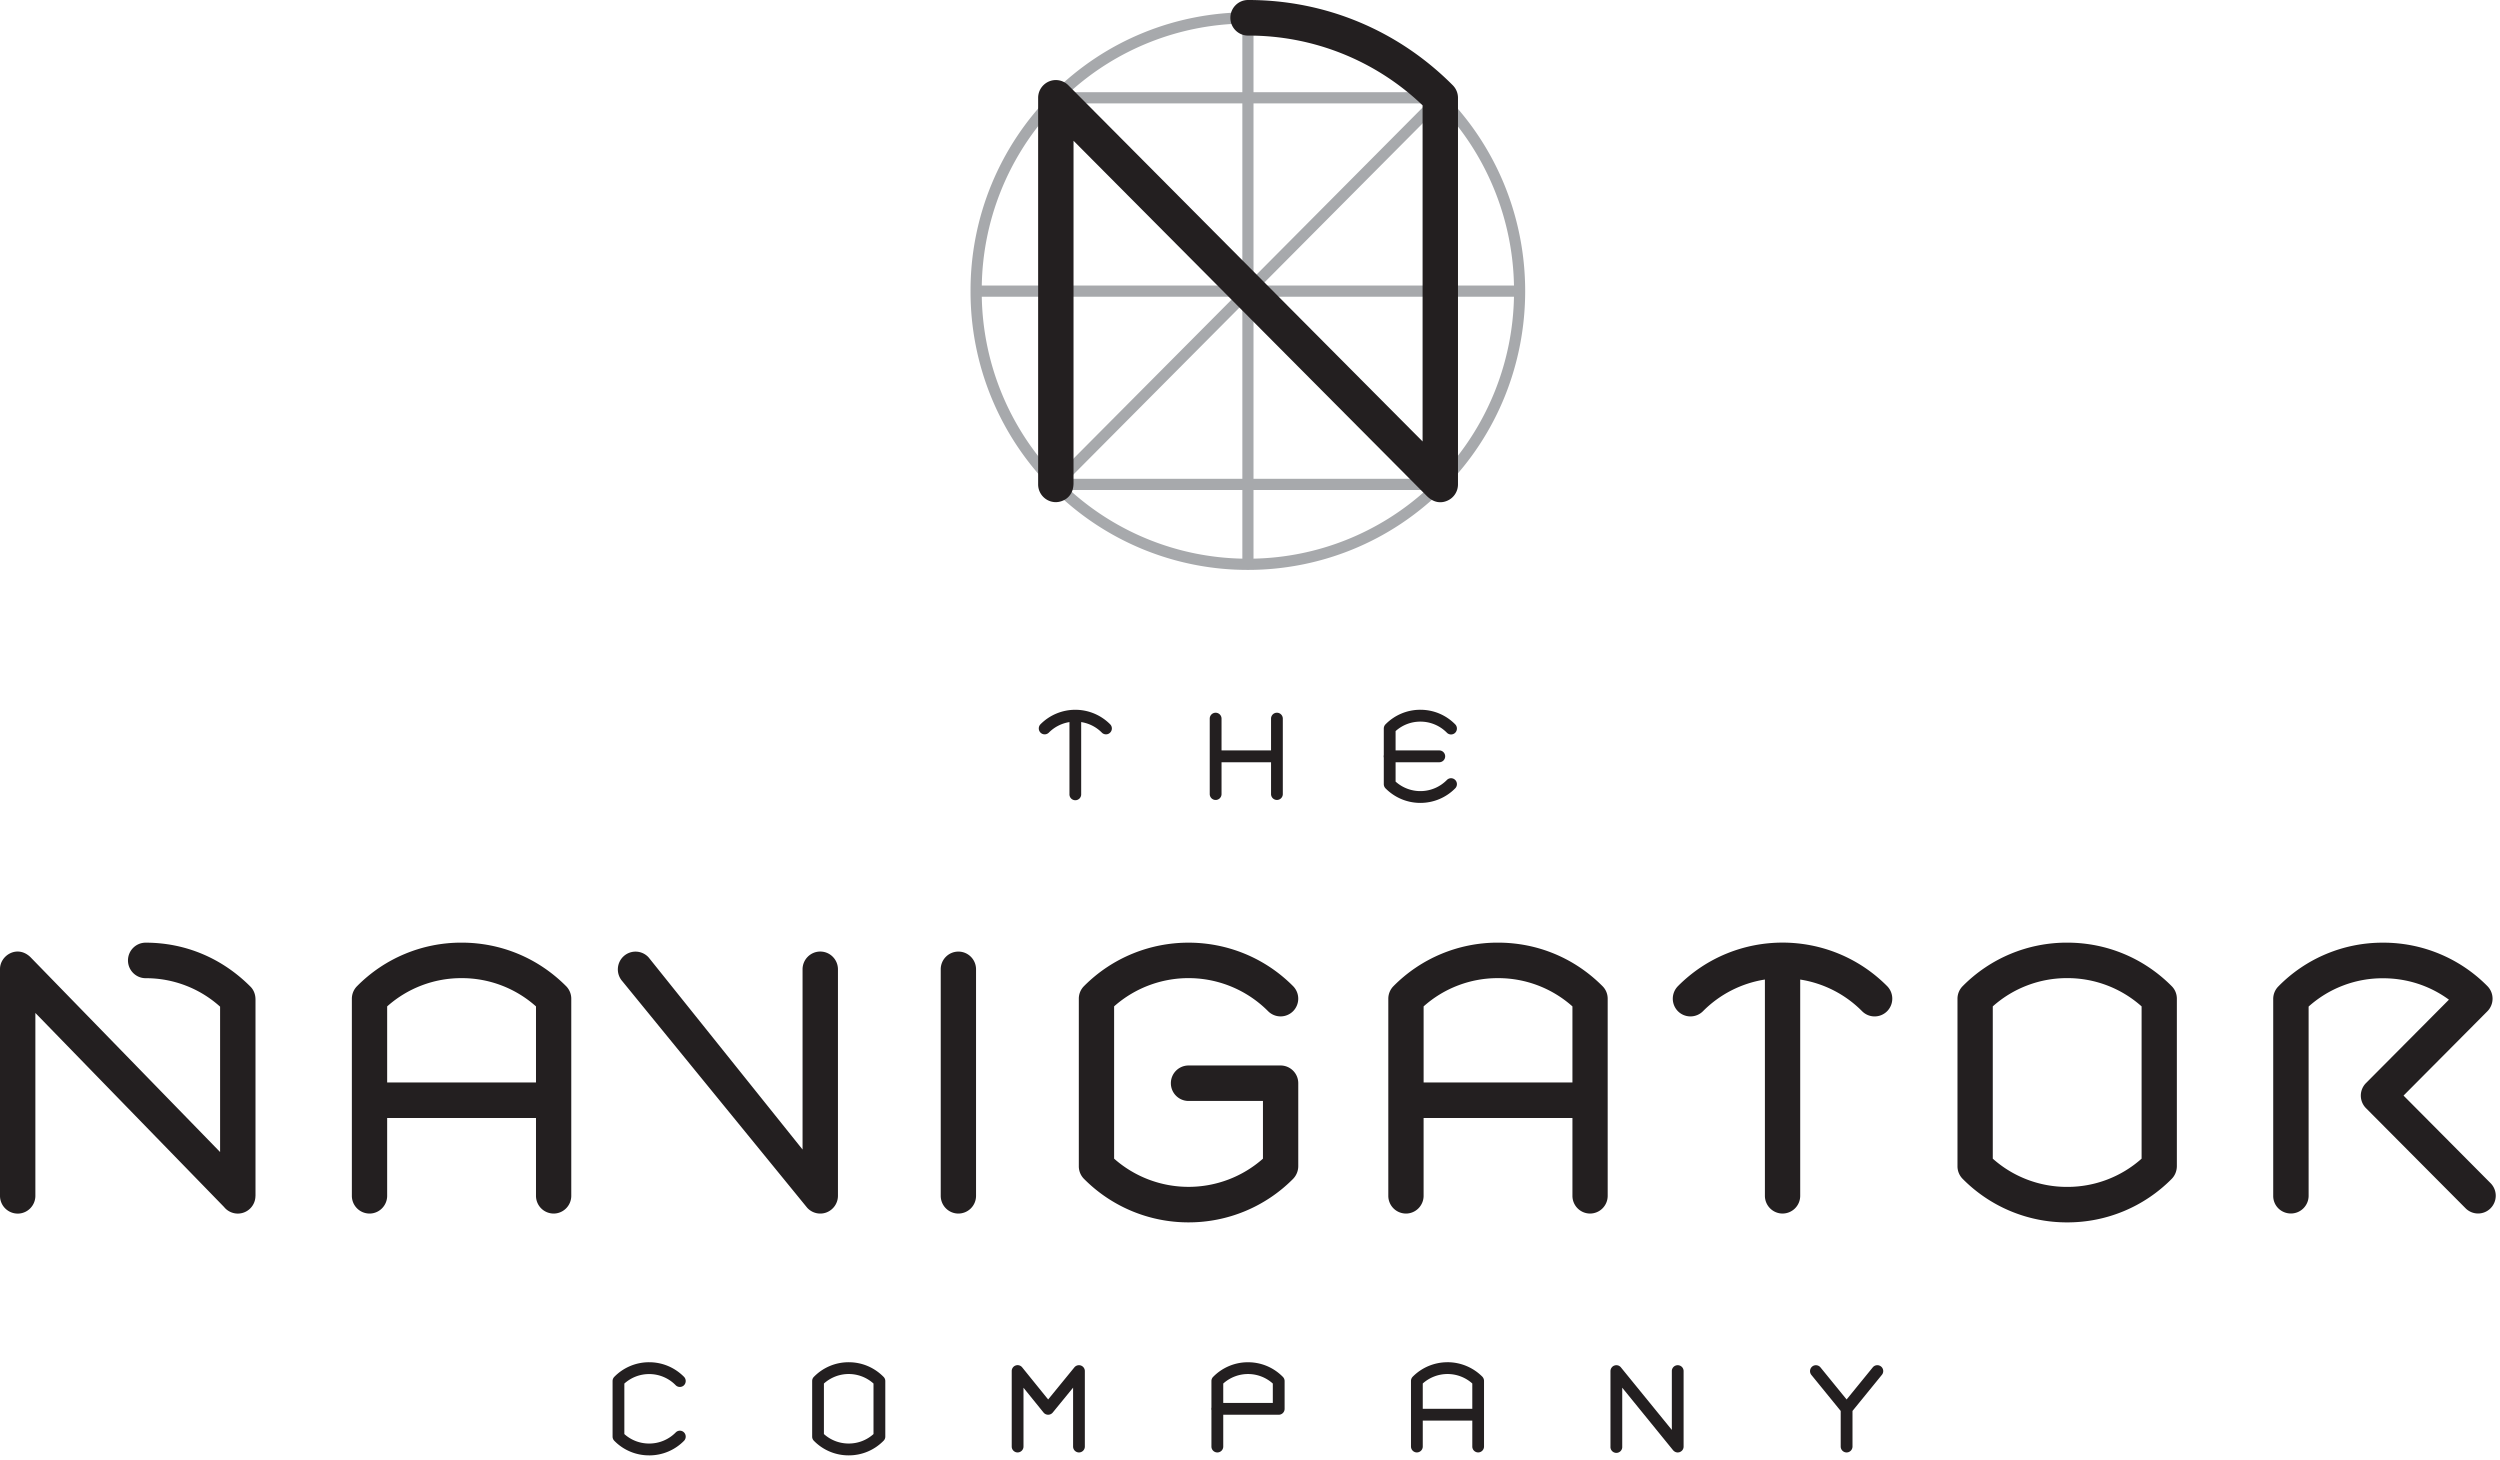 <svg width="161" height="94" fill="none" xmlns="http://www.w3.org/2000/svg"><path d="M93.105 19.108H97.5a17.24 17.24 0 01-4.395 11.184V19.108zm-12.38 12.447h11.123a17.046 17.046 0 01-11.122 4.422v-4.422zm-.718 0v4.422a17.047 17.047 0 01-11.12-4.422h11.12zM67.63 19.108v11.184a17.151 17.151 0 01-4.403-11.184h4.403zm0-.72h-4.403A17.14 17.14 0 0167.63 7.204v11.184zm12.377-12.45h-11.12a17.032 17.032 0 0111.12-4.42v4.42zm.719 0v-4.42a17.03 17.03 0 0111.121 4.42h-11.12zm12.379 1.266A17.231 17.231 0 0197.5 18.388h-4.395V7.204zM81.232 18.388L92.389 7.17v11.218H81.231zm-.001.72h11.157v11.218L81.23 19.108zm-.505.512l11.153 11.213H80.726V19.62zm-.719-.001v11.214H68.856L80.007 19.62zm-.507-.51L68.348 30.323V19.108H79.5zm-.002-.72h-11.15V7.172l11.15 11.215zM80.726 6.66H91.88L80.726 17.879V6.66zm-.719 11.22L68.852 6.66h11.155v11.22zM92.998 6.046c-6.963-7.005-18.3-7.005-25.262 0a17.9 17.9 0 00-5.233 12.699 17.91 17.91 0 005.233 12.704 17.76 17.76 0 0012.631 5.253c4.575 0 9.15-1.754 12.631-5.253 6.965-7.003 6.965-18.4 0-25.403z" fill="#A7A9AC"/><path d="M92.752 32.344c-.263 0-.565-.1-.874-.41L69.136 9.066l-.001 22.058v.02l-.002.05c-.035.838-.692 1.144-1.137 1.144-.63 0-1.14-.512-1.14-1.144V6.302c0-.625.5-1.132 1.117-1.146.306-.005.605.113.829.336.205.205 17.015 17.111 22.813 22.938V6.784a16.199 16.199 0 00-11.239-4.492c-.63 0-1.14-.512-1.14-1.147 0-.63.51-1.145 1.14-1.145C85.36 0 90.04 1.951 93.56 5.492c.213.215.334.507.334.81v24.893c0 .463-.277.88-.702 1.056a1.094 1.094 0 01-.44.093zm28.432 56.207l-1.883 2.313v2.29c0 .212-.17.384-.379.384a.382.382 0 01-.381-.383v-2.291l-1.889-2.32a.385.385 0 01.054-.539c.16-.132.4-.108.533.055l1.683 2.066 1.683-2.067a.38.38 0 11.579.492zm-42.407 1.797h3.192V89.1a2.385 2.385 0 00-3.192 0v1.247zm-.381 3.19a.38.38 0 01-.38-.38v-2.346a.338.338 0 010-.168V88.94a.38.38 0 01.11-.269 3.134 3.134 0 012.245-.942c.85 0 1.649.335 2.246.942.07.071.112.167.112.27v1.787a.38.38 0 01-.38.382h-3.572v2.048c0 .21-.17.38-.381.38zM53.06 92.353c.441.396 1.002.61 1.598.61a2.37 2.37 0 001.596-.61V89.1a2.385 2.385 0 00-3.194 0v3.252zm1.598 1.373a3.12 3.12 0 01-2.245-.94.375.375 0 01-.11-.267v-3.58c0-.102.038-.198.11-.269a3.125 3.125 0 012.245-.942c.85 0 1.645.335 2.243.942a.373.373 0 01.112.27v3.579a.37.37 0 01-.112.266 3.12 3.12 0 01-2.243.941zm10.875-.188a.38.38 0 01-.378-.38v-4.86a.378.378 0 01.674-.239l1.672 2.067 1.69-2.069a.383.383 0 01.423-.116c.15.056.25.197.25.357v4.86a.38.38 0 01-.378.38.38.38 0 01-.379-.38v-3.793l-1.313 1.606a.384.384 0 01-.294.138.384.384 0 01-.295-.14l-1.292-1.598v3.786c0 .21-.172.38-.38.38zm42.81-.142c-.003 0-.006.002-.006.003-.015.017-.031.036-.052.053l-.052.034-.004.003c-.018.01-.035.02-.052.025-.003.002-.008.002-.01.004a.475.475 0 01-.054.014h-.01a.266.266 0 01-.055.006h-.003l-.039-.001c-.005 0-.006-.003-.008-.003a.49.49 0 00-.034-.003c-.005 0-.006-.004-.011-.004a.134.134 0 00-.026-.008c-.005 0-.008-.003-.013-.005-.006-.005-.017-.006-.023-.01a.038.038 0 00-.016-.006c-.004-.003-.012-.009-.021-.012-.003-.002-.008-.004-.012-.01a.05.05 0 01-.019-.012.03.03 0 01-.014-.01c-.008-.005-.013-.01-.019-.016-.003-.003-.006-.007-.011-.01a.151.151 0 01-.028-.029h-.001l-3.278-4.031v3.79a.38.38 0 11-.758 0v-4.86l.003-.036a.18.18 0 01.014-.07v-.003a.345.345 0 01.026-.064c0-.001 0-.003.002-.004a.251.251 0 01.039-.058c.003 0 .003-.004.004-.004a.217.217 0 01.051-.054h.001a.538.538 0 01.06-.042c.001 0 .005 0 .006-.002a.255.255 0 01.066-.025l.004-.001a.215.215 0 01.067-.013c0-.003.003 0 .004-.003l.033-.002a.38.38 0 01.107.018h.003a.249.249 0 01.063.026c.001.002.003.002.005.003.02.01.039.023.056.039l.007.002c.016.016.036.033.052.055l3.279 4.027v-3.789a.378.378 0 11.758 0v4.86c0 .01 0 .022-.002.037a.331.331 0 01-.013.07v.004l-.027.063-.002.005c-.013.02-.022.037-.037.059zm-66.537.33a3.12 3.12 0 01-2.246-.94.389.389 0 01-.11-.268V88.94a.39.39 0 01.11-.27 3.131 3.131 0 012.246-.942c.85 0 1.646.336 2.246.941a.39.39 0 01-.002.541.38.38 0 01-.536-.002 2.385 2.385 0 00-1.708-.718c-.596 0-1.158.218-1.598.612v3.252c.44.396 1.002.61 1.598.61a2.39 2.39 0 001.708-.712.374.374 0 01.536-.005.388.388 0 01.002.54 3.13 3.13 0 01-2.246.94zm49.82-3.001v-1.628a2.39 2.39 0 013.19 0v1.628h-3.19zm1.592-2.997a3.15 3.15 0 00-2.24.933.395.395 0 00-.111.27v4.224c0 .209.17.382.38.382a.382.382 0 00.379-.382v-1.669h3.19v1.669a.38.38 0 00.377.382.38.38 0 00.378-.382V88.93a.4.4 0 00-.107-.27 3.163 3.163 0 00-2.246-.933zm-26.21-41.085a.383.383 0 000 .537c.148.15.39.15.537 0a2.396 2.396 0 011.328-.678v4.636a.378.378 0 10.755 0v-4.636c.49.077.957.302 1.33.678a.368.368 0 00.267.111.36.36 0 00.267-.11.378.378 0 000-.538 3.16 3.16 0 00-4.484 0zm15.225-.744a.38.38 0 00-.378.381v2.047h-3.188V46.28a.379.379 0 10-.76 0v4.858a.38.38 0 10.76 0v-2.049h3.188v2.049a.378.378 0 10.758 0V46.28a.38.38 0 00-.38-.381zm11.482 4.33a.384.384 0 01.001.539 3.138 3.138 0 01-2.245.939c-.85 0-1.648-.336-2.247-.94a.398.398 0 01-.108-.268v-1.707a.346.346 0 010-.167v-1.708a.39.39 0 01.108-.267 3.14 3.14 0 012.247-.941c.85 0 1.648.334 2.245.94a.387.387 0 01-.001.54.378.378 0 01-.535-.001 2.38 2.38 0 00-1.709-.715 2.37 2.37 0 00-1.595.61v1.244h2.812a.38.38 0 010 .762h-2.812v1.246a2.39 2.39 0 003.304-.105.374.374 0 01.535 0zm66.677 27.584a1.147 1.147 0 000-1.618l-5.604-5.639 5.399-5.43a1.152 1.152 0 00.002-1.62 9.405 9.405 0 00-6.715-2.798h-.013a9.399 9.399 0 00-6.734 2.816c-.223.224-.34.528-.332.84V77.02c0 .63.509 1.129 1.139 1.129.631 0 1.141-.512 1.141-1.145V64.822A7.133 7.133 0 01153.469 63c1.549 0 3.02.483 4.242 1.379l-5.34 5.37a1.146 1.146 0 000 1.618l6.412 6.446a1.132 1.132 0 001.61 0zM34.518 69.712v-4.9a7.17 7.17 0 00-4.792-1.82 7.169 7.169 0 00-4.793 1.82v4.9h9.585zm1.94-6.203c.212.215.332.506.332.808V77.01c0 .63-.51 1.143-1.136 1.143a1.14 1.14 0 01-1.136-1.143V72h-9.585v5.01c0 .63-.51 1.143-1.135 1.143a1.14 1.14 0 01-1.138-1.143V64.317c0-.302.12-.593.334-.808a9.43 9.43 0 016.732-2.803c2.542 0 4.932.995 6.731 2.803zm25.263-2.226c-.63 0-1.138.51-1.138 1.14V77.01c0 .63.508 1.143 1.138 1.143a1.14 1.14 0 001.136-1.143V62.424c0-.631-.508-1.141-1.136-1.141zm19.946 3.84a1.135 1.135 0 001.606 0 1.147 1.147 0 000-1.617c-3.71-3.731-9.75-3.731-13.463 0a1.142 1.142 0 00-.334.808v10.798c0 .303.12.593.334.808a9.465 9.465 0 006.731 2.801 9.462 9.462 0 006.732-2.8 1.18 1.18 0 00.335-.824v-5.336a1.14 1.14 0 00-1.14-1.144H76.54a1.14 1.14 0 00-1.136 1.144c0 .629.51 1.14 1.136 1.14h4.794v3.718a7.234 7.234 0 01-9.585-.001v-9.809a7.227 7.227 0 019.918.314zm26.394-1.617a1.15 1.15 0 000 1.619 1.14 1.14 0 001.608 0 7.188 7.188 0 013.991-2.043v13.927c0 .63.51 1.143 1.139 1.143a1.14 1.14 0 001.134-1.143V63.083a7.17 7.17 0 013.989 2.042 1.136 1.136 0 001.606 0 1.15 1.15 0 00.002-1.62c-3.712-3.735-9.755-3.735-13.469 0zm29.858 1.305a7.17 7.17 0 00-4.792-1.82 7.167 7.167 0 00-4.792 1.82v9.807a7.17 7.17 0 004.792 1.818 7.17 7.17 0 004.792-1.818v-9.806zm1.939-1.302c.216.215.332.506.332.808v10.774c.001.305-.115.61-.332.828a9.432 9.432 0 01-6.731 2.803 9.43 9.43 0 01-6.732-2.804 1.149 1.149 0 01-.333-.807V64.317c0-.302.12-.593.333-.808a9.429 9.429 0 016.732-2.803c2.543 0 4.934.995 6.731 2.803zm-38.593 6.203v-4.9a7.179 7.179 0 00-4.794-1.82 7.16 7.16 0 00-4.79 1.82v4.9h9.584zm1.937-6.203c.217.215.333.506.333.808V77.01a1.14 1.14 0 01-1.137 1.143 1.14 1.14 0 01-1.133-1.143V72H91.68v5.01c0 .63-.51 1.143-1.137 1.143a1.14 1.14 0 01-1.136-1.143V64.317c0-.302.12-.593.332-.808a9.429 9.429 0 016.732-2.803c2.545 0 4.935.995 6.731 2.803zM53.234 78.077a1.15 1.15 0 00.73-1.07v-14.58c0-.632-.508-1.147-1.139-1.147-.63 0-1.14.515-1.14 1.146V74.03l-9.912-12.37a1.136 1.136 0 00-1.608-.08 1.148 1.148 0 00-.082 1.616l11.897 14.58a1.136 1.136 0 001.254.302zm-36.78-13.721v12.656c0 .002-.003.004-.003.004a1.14 1.14 0 01-1.137 1.139 1.14 1.14 0 01-.886-.426L2.278 65.234V77.01c0 .633-.511 1.146-1.14 1.146A1.143 1.143 0 010 77.009V62.402c0-.865 1.101-1.572 1.949-.774l12.225 12.563v-9.362a7.128 7.128 0 00-4.792-1.833c-.63 0-1.14-.514-1.14-1.144 0-.633.51-1.144 1.14-1.144 2.552 0 4.912.993 6.743 2.827.212.208.328.506.328.82z" fill="#231F20"/></svg>
